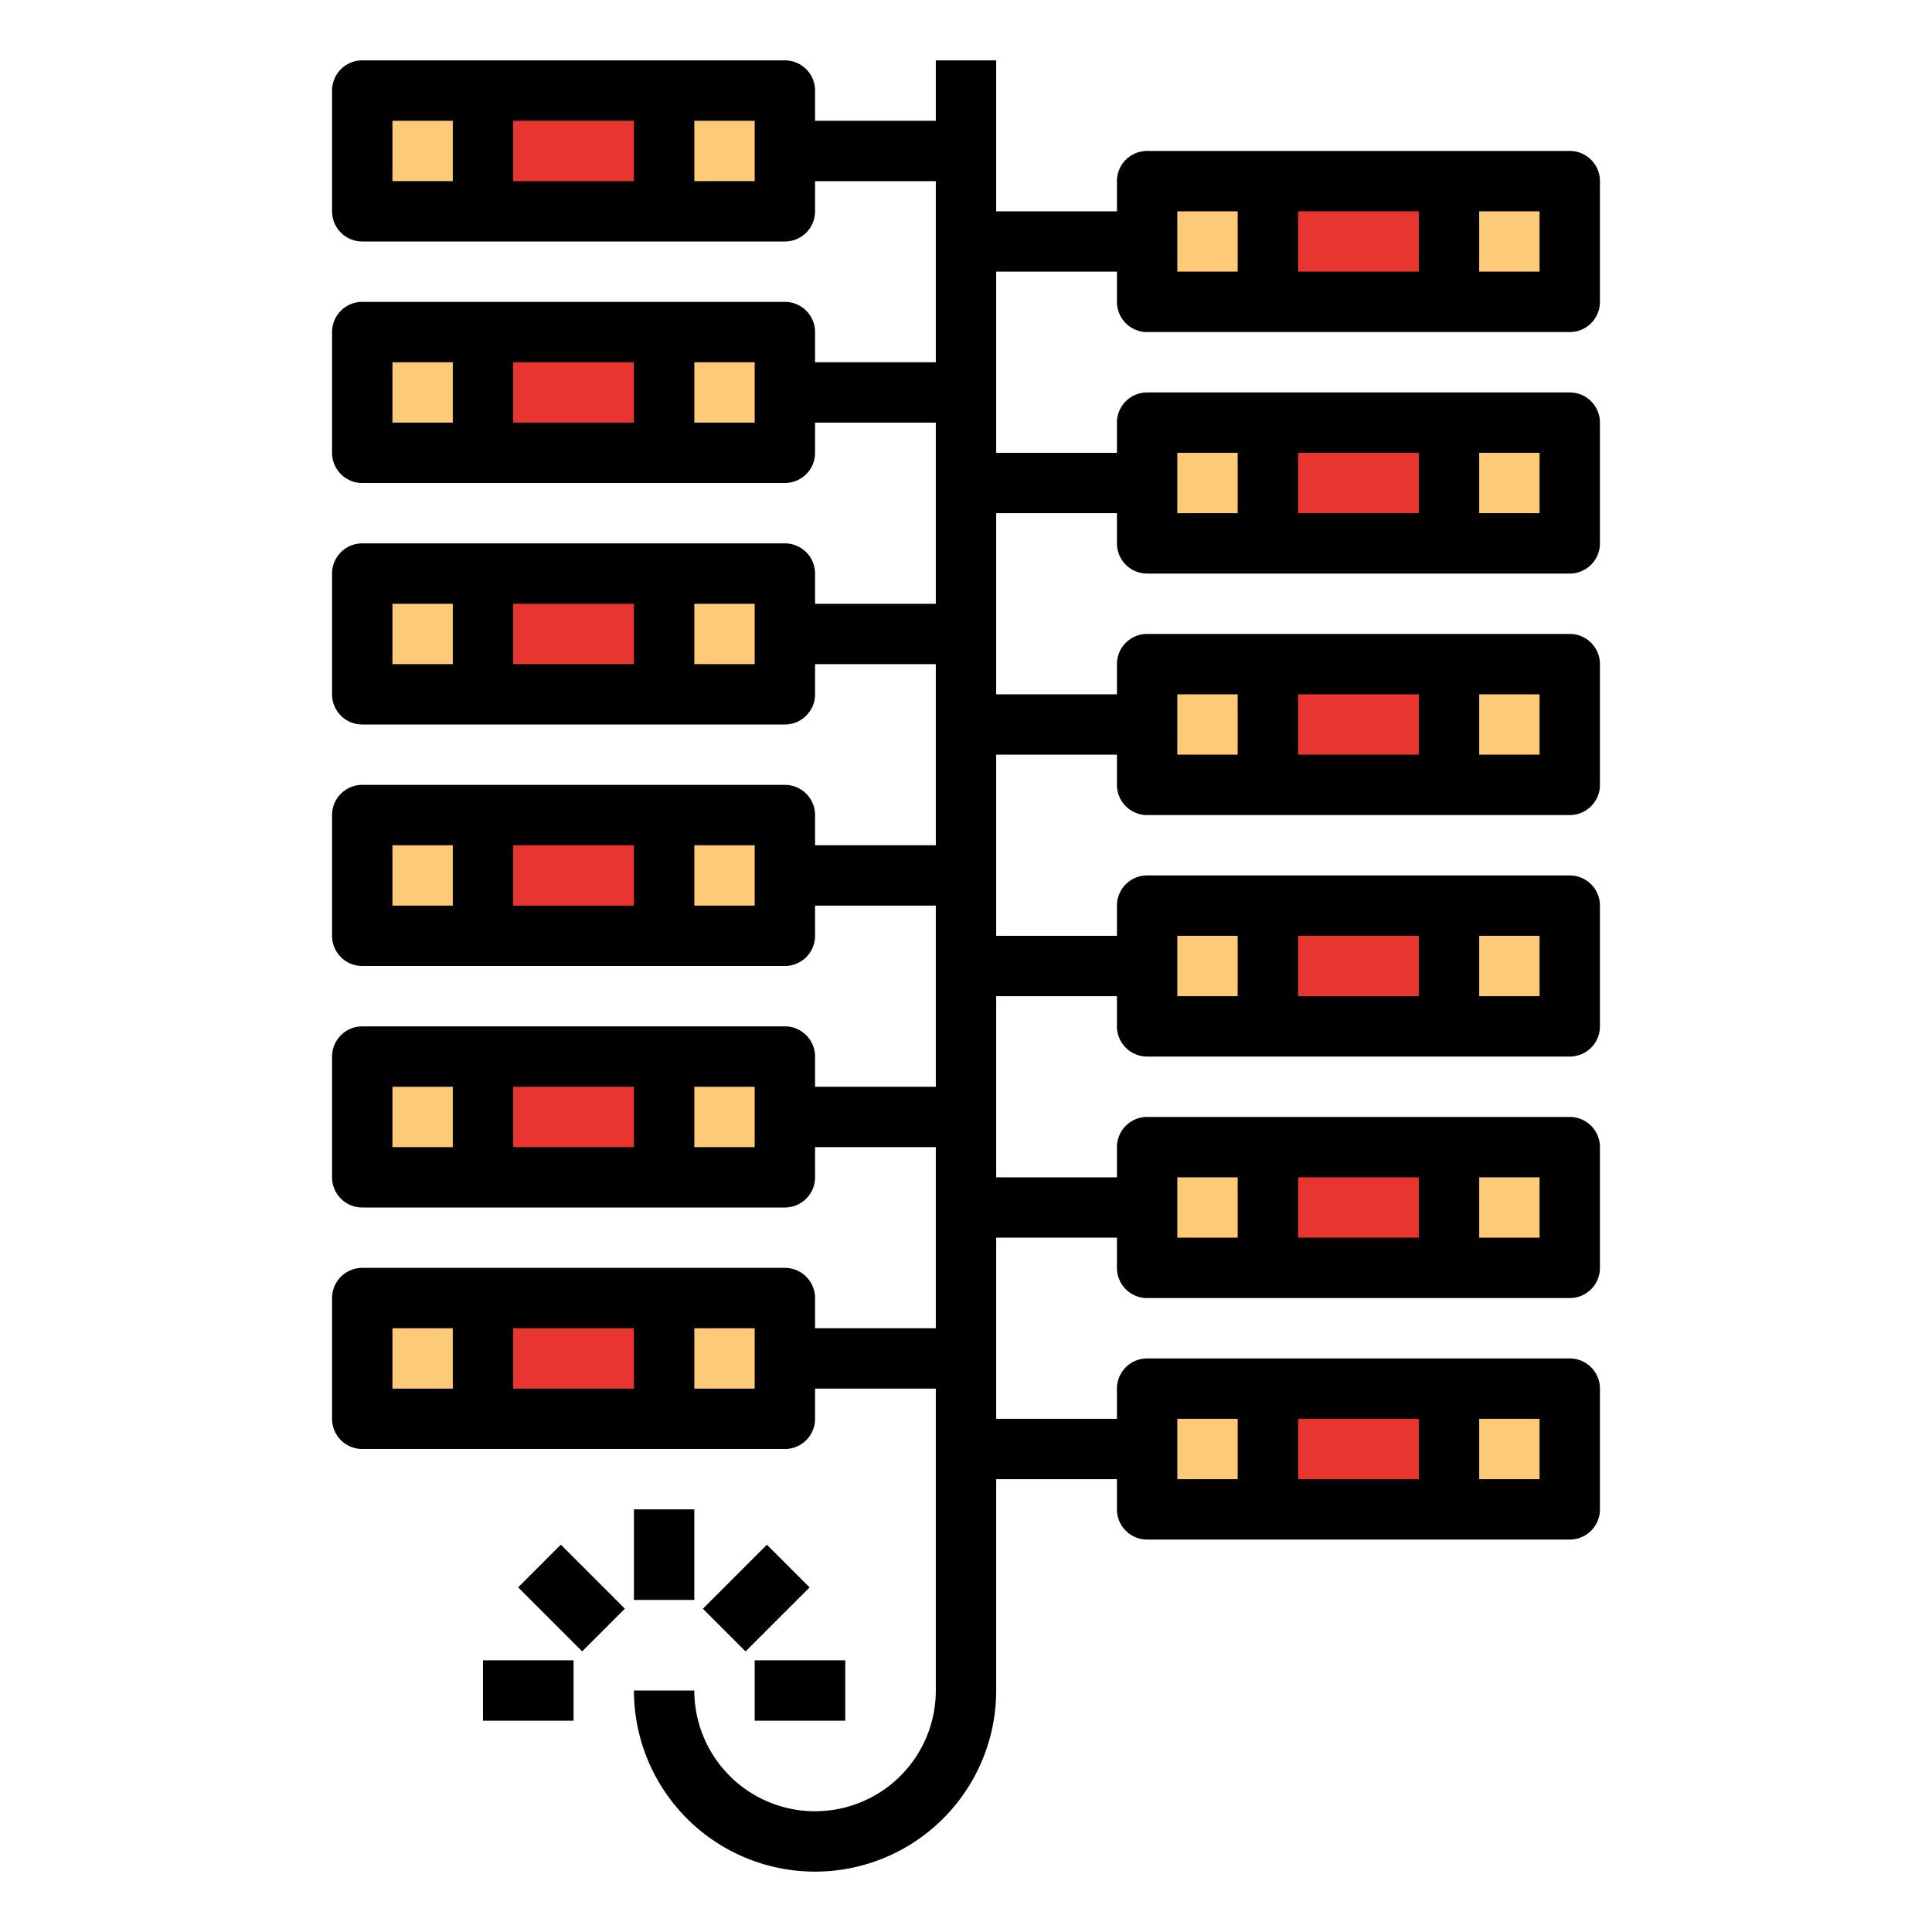 <svg height="512" viewBox="0 0 512 512" width="512" xmlns="http://www.w3.org/2000/svg"><g id="Fill_out_line" data-name="Fill out line"><path d="m96 24h112v32h-112z" fill="#e9352f"/><path d="m176 24h32v32h-32z" fill="#fdca77"/><path d="m96 24h32v32h-32z" fill="#fdca77"/><path d="m96 88h112v32h-112z" fill="#e9352f"/><path d="m176 88h32v32h-32z" fill="#fdca77"/><path d="m96 88h32v32h-32z" fill="#fdca77"/><path d="m96 152h112v32h-112z" fill="#e9352f"/><path d="m176 152h32v32h-32z" fill="#fdca77"/><path d="m96 152h32v32h-32z" fill="#fdca77"/><path d="m96 216h112v32h-112z" fill="#e9352f"/><path d="m176 216h32v32h-32z" fill="#fdca77"/><path d="m96 216h32v32h-32z" fill="#fdca77"/><path d="m96 280h112v32h-112z" fill="#e9352f"/><path d="m176 280h32v32h-32z" fill="#fdca77"/><path d="m96 280h32v32h-32z" fill="#fdca77"/><path d="m96 344h112v32h-112z" fill="#e9352f"/><path d="m176 344h32v32h-32z" fill="#fdca77"/><path d="m96 344h32v32h-32z" fill="#fdca77"/><path d="m304 48h112v32h-112z" fill="#e9352f" transform="matrix(-1 0 0 -1 720 128)"/><path d="m304 48h32v32h-32z" fill="#fdca77" transform="matrix(-1 0 0 -1 640 128)"/><path d="m384 48h32v32h-32z" fill="#fdca77" transform="matrix(-1 0 0 -1 800 128)"/><path d="m304 112h112v32h-112z" fill="#e9352f" transform="matrix(-1 0 0 -1 720 256)"/><path d="m304 112h32v32h-32z" fill="#fdca77" transform="matrix(-1 0 0 -1 640 256)"/><path d="m384 112h32v32h-32z" fill="#fdca77" transform="matrix(-1 0 0 -1 800 256)"/><path d="m304 176h112v32h-112z" fill="#e9352f" transform="matrix(-1 0 0 -1 720 384)"/><path d="m304 176h32v32h-32z" fill="#fdca77" transform="matrix(-1 0 0 -1 640 384)"/><path d="m384 176h32v32h-32z" fill="#fdca77" transform="matrix(-1 0 0 -1 800 384)"/><path d="m304 240h112v32h-112z" fill="#e9352f" transform="matrix(-1 0 0 -1 720 512)"/><path d="m304 240h32v32h-32z" fill="#fdca77" transform="matrix(-1 0 0 -1 640 512)"/><path d="m384 240h32v32h-32z" fill="#fdca77" transform="matrix(-1 0 0 -1 800 512)"/><path d="m304 304h112v32h-112z" fill="#e9352f" transform="matrix(-1 0 0 -1 720 640)"/><path d="m304 304h32v32h-32z" fill="#fdca77" transform="matrix(-1 0 0 -1 640 640)"/><path d="m384 304h32v32h-32z" fill="#fdca77" transform="matrix(-1 0 0 -1 800 640)"/><path d="m304 368h112v32h-112z" fill="#e9352f" transform="matrix(-1 0 0 -1 720 768)"/><path d="m304 368h32v32h-32z" fill="#fdca77" transform="matrix(-1 0 0 -1 640 768)"/><path d="m384 368h32v32h-32z" fill="#fdca77" transform="matrix(-1 0 0 -1 800 768)"/><path d="m304 88h112a8 8 0 0 0 8-8v-32a8 8 0 0 0 -8-8h-112a8 8 0 0 0 -8 8v8h-32v-40h-16v16h-32v-8a8 8 0 0 0 -8-8h-112a8 8 0 0 0 -8 8v32a8 8 0 0 0 8 8h112a8 8 0 0 0 8-8v-8h32v48h-32v-8a8 8 0 0 0 -8-8h-112a8 8 0 0 0 -8 8v32a8 8 0 0 0 8 8h112a8 8 0 0 0 8-8v-8h32v48h-32v-8a8 8 0 0 0 -8-8h-112a8 8 0 0 0 -8 8v32a8 8 0 0 0 8 8h112a8 8 0 0 0 8-8v-8h32v48h-32v-8a8 8 0 0 0 -8-8h-112a8 8 0 0 0 -8 8v32a8 8 0 0 0 8 8h112a8 8 0 0 0 8-8v-8h32v48h-32v-8a8 8 0 0 0 -8-8h-112a8 8 0 0 0 -8 8v32a8 8 0 0 0 8 8h112a8 8 0 0 0 8-8v-8h32v48h-32v-8a8 8 0 0 0 -8-8h-112a8 8 0 0 0 -8 8v32a8 8 0 0 0 8 8h112a8 8 0 0 0 8-8v-8h32v80a32 32 0 0 1 -64 0h-16a48 48 0 0 0 96 0v-56h32v8a8 8 0 0 0 8 8h112a8 8 0 0 0 8-8v-32a8 8 0 0 0 -8-8h-112a8 8 0 0 0 -8 8v8h-32v-48h32v8a8 8 0 0 0 8 8h112a8 8 0 0 0 8-8v-32a8 8 0 0 0 -8-8h-112a8 8 0 0 0 -8 8v8h-32v-48h32v8a8 8 0 0 0 8 8h112a8 8 0 0 0 8-8v-32a8 8 0 0 0 -8-8h-112a8 8 0 0 0 -8 8v8h-32v-48h32v8a8 8 0 0 0 8 8h112a8 8 0 0 0 8-8v-32a8 8 0 0 0 -8-8h-112a8 8 0 0 0 -8 8v8h-32v-48h32v8a8 8 0 0 0 8 8h112a8 8 0 0 0 8-8v-32a8 8 0 0 0 -8-8h-112a8 8 0 0 0 -8 8v8h-32v-48h32v8a8 8 0 0 0 8 8zm40-16v-16h32v16zm64 0h-16v-16h16zm-96-16h16v16h-16zm-144-24v16h-32v-16zm-64 0h16v16h-16zm96 16h-16v-16h16zm-32 48v16h-32v-16zm-64 0h16v16h-16zm96 16h-16v-16h16zm-32 48v16h-32v-16zm-64 0h16v16h-16zm96 16h-16v-16h16zm-32 48v16h-32v-16zm-64 0h16v16h-16zm96 16h-16v-16h16zm-32 48v16h-32v-16zm-64 0h16v16h-16zm96 16h-16v-16h16zm-32 48v16h-32v-16zm-64 0h16v16h-16zm96 16h-16v-16h16zm144 24v-16h32v16zm64 0h-16v-16h16zm-96-16h16v16h-16zm32-48v-16h32v16zm64 0h-16v-16h16zm-96-16h16v16h-16zm32-48v-16h32v16zm64 0h-16v-16h16zm-96-16h16v16h-16zm32-48v-16h32v16zm64 0h-16v-16h16zm-96-16h16v16h-16zm32-48v-16h32v16zm64 0h-16v-16h16zm-96-16h16v16h-16z"/><path d="m168 400h16v24h-16z"/><path d="m200 440h24v16h-24z"/><path d="m128 440h24v16h-24z"/><path d="m143.514 411.515h16v24h-16z" transform="matrix(.707 -.707 .707 .707 -255.092 231.182)"/><path d="m188.485 415.514h24v16h-24z" transform="matrix(.707 -.707 .707 .707 -240.756 265.828)"/></g></svg>